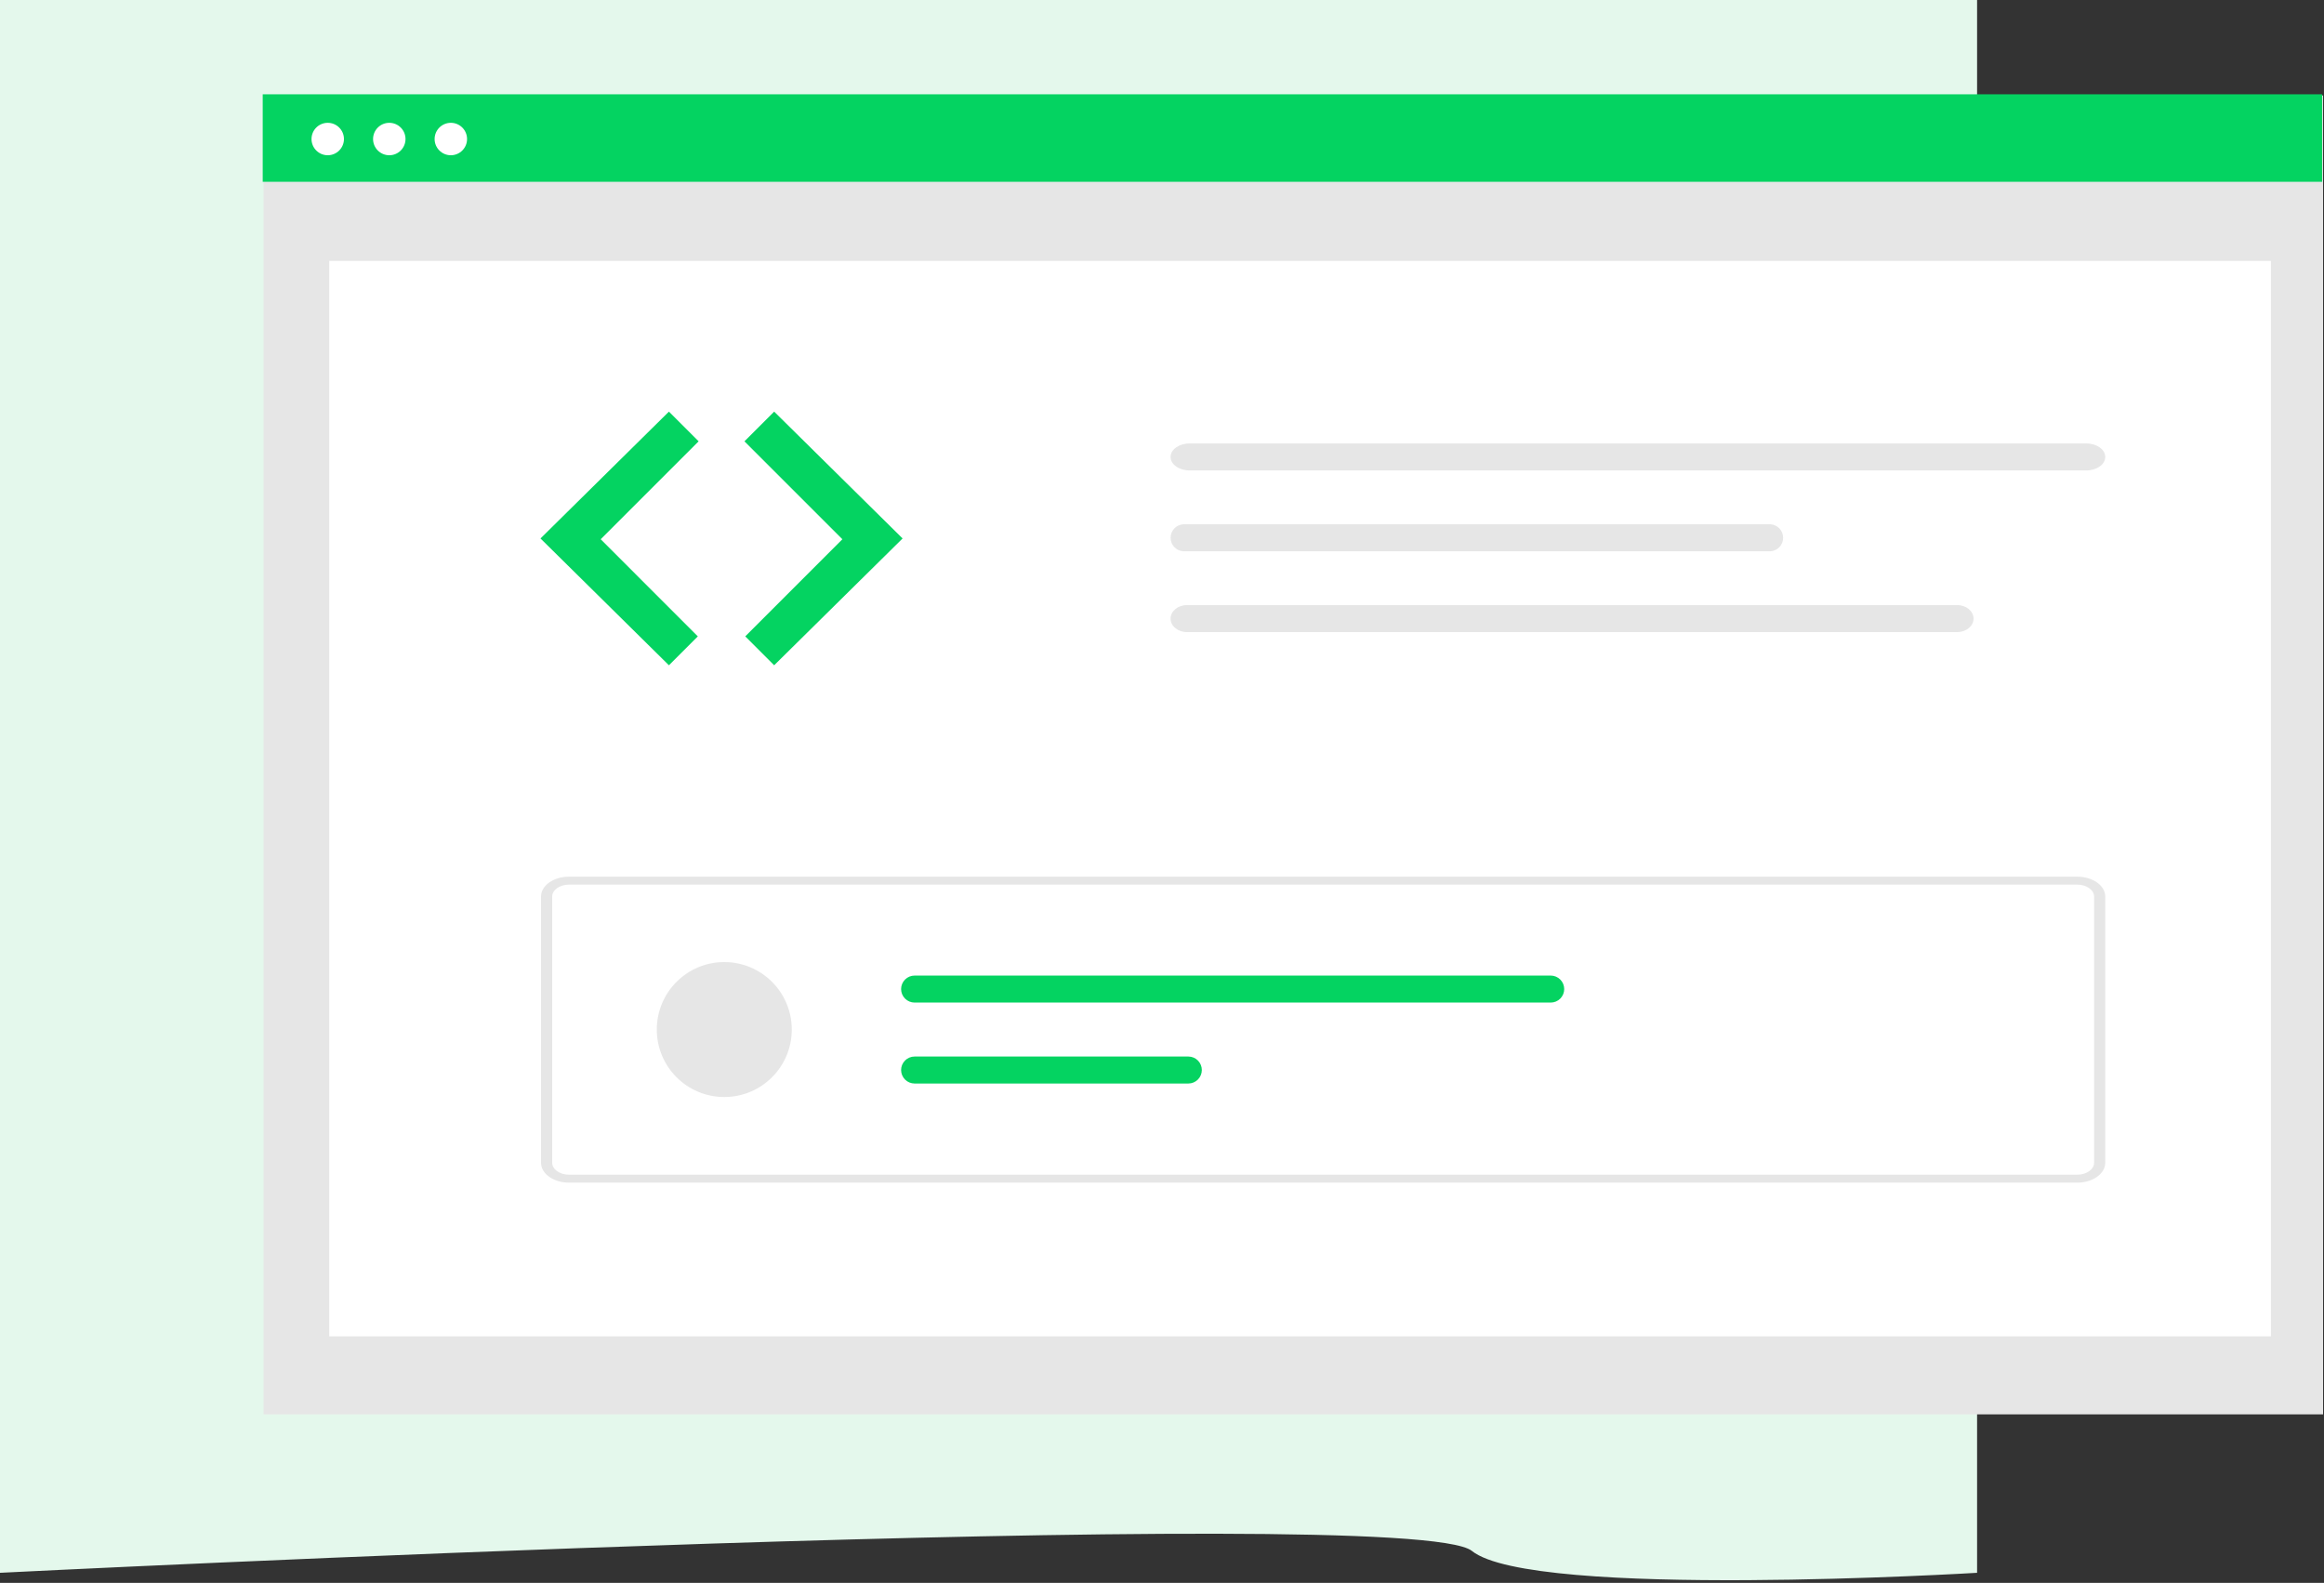 <svg width="690" height="470" viewBox="0 0 690 470" fill="none" xmlns="http://www.w3.org/2000/svg">
<rect x="0" y="0" width="690" height="470" fill="#333333" stroke="none"/>
<path d="M0 0C229.238 0 357.762 0 587 0V467C587 467 455 475 437 460.5C419 446 0 467 0 467V0Z" fill="#E4F8EC"/>
<path d="M279.08 417V409.128H283.616V409.968H280.076V412.44H283.064V413.292H280.076V416.148H283.736V417H279.08ZM285.312 417V411.168H286.128L286.212 412.008H286.248C286.528 411.728 286.82 411.496 287.124 411.312C287.436 411.12 287.796 411.024 288.204 411.024C288.82 411.024 289.268 411.216 289.548 411.6C289.836 411.984 289.98 412.552 289.98 413.304V417H288.996V413.436C288.996 412.884 288.908 412.488 288.732 412.248C288.556 412 288.276 411.876 287.892 411.876C287.588 411.876 287.32 411.952 287.088 412.104C286.856 412.256 286.592 412.48 286.296 412.776V417H285.312ZM293.711 417.144C293.399 417.144 293.135 417.096 292.919 417C292.711 416.904 292.539 416.772 292.403 416.604C292.275 416.436 292.183 416.232 292.127 415.992C292.071 415.752 292.043 415.488 292.043 415.2V411.972H291.179V411.228L292.091 411.168L292.211 409.536H293.039V411.168H294.611V411.972H293.039V415.212C293.039 415.572 293.103 415.852 293.231 416.052C293.367 416.244 293.603 416.34 293.939 416.34C294.043 416.34 294.155 416.324 294.275 416.292C294.395 416.26 294.503 416.224 294.599 416.184L294.791 416.928C294.631 416.984 294.455 417.032 294.263 417.072C294.079 417.12 293.895 417.144 293.711 417.144ZM295.929 417V411.168H296.745L296.829 412.224H296.865C297.065 411.856 297.305 411.564 297.585 411.348C297.873 411.132 298.185 411.024 298.521 411.024C298.753 411.024 298.961 411.064 299.145 411.144L298.953 412.008C298.857 411.976 298.769 411.952 298.689 411.936C298.609 411.92 298.509 411.912 298.389 411.912C298.141 411.912 297.881 412.012 297.609 412.212C297.345 412.412 297.113 412.76 296.913 413.256V417H295.929ZM301.141 417.144C300.653 417.144 300.245 417 299.917 416.712C299.597 416.424 299.437 416.016 299.437 415.488C299.437 414.848 299.721 414.36 300.289 414.024C300.857 413.68 301.765 413.44 303.013 413.304C303.013 413.12 302.993 412.94 302.953 412.764C302.921 412.588 302.861 412.432 302.773 412.296C302.685 412.16 302.561 412.052 302.401 411.972C302.249 411.884 302.053 411.84 301.812 411.84C301.477 411.84 301.161 411.904 300.865 412.032C300.569 412.16 300.305 412.304 300.073 412.464L299.689 411.78C299.961 411.604 300.293 411.436 300.685 411.276C301.077 411.108 301.509 411.024 301.98 411.024C302.693 411.024 303.209 411.244 303.529 411.684C303.849 412.116 304.009 412.696 304.009 413.424V417H303.193L303.109 416.304H303.073C302.793 416.536 302.493 416.736 302.173 416.904C301.853 417.064 301.509 417.144 301.141 417.144ZM301.429 416.352C301.709 416.352 301.973 416.288 302.221 416.16C302.469 416.024 302.733 415.828 303.013 415.572V413.952C302.525 414.016 302.113 414.092 301.777 414.18C301.449 414.268 301.181 414.372 300.973 414.492C300.773 414.612 300.625 414.752 300.529 414.912C300.441 415.064 300.396 415.232 300.396 415.416C300.396 415.752 300.497 415.992 300.697 416.136C300.897 416.28 301.141 416.352 301.429 416.352ZM305.843 417V411.168H306.659L306.743 412.224H306.779C306.979 411.856 307.219 411.564 307.499 411.348C307.787 411.132 308.099 411.024 308.435 411.024C308.667 411.024 308.875 411.064 309.059 411.144L308.867 412.008C308.771 411.976 308.683 411.952 308.603 411.936C308.523 411.92 308.423 411.912 308.303 411.912C308.055 411.912 307.795 412.012 307.523 412.212C307.259 412.412 307.027 412.76 306.827 413.256V417H305.843Z" fill="white"/>
<path d="M689.723 28.347H78.262V419.954H689.723V28.347Z" fill="#E6E6E6"/>
<path d="M674.238 77.464H97.746V396.786H674.238V77.464Z" fill="white"/>
<path d="M689.461 28H78V53.977H689.461V28Z" fill="#04D361"/>
<path d="M97.305 46.096C99.964 46.096 102.12 43.94 102.12 41.281C102.12 38.622 99.964 36.466 97.305 36.466C94.646 36.466 92.49 38.622 92.49 41.281C92.49 43.94 94.646 46.096 97.305 46.096Z" fill="white"/>
<path d="M115.58 46.096C118.239 46.096 120.395 43.94 120.395 41.281C120.395 38.622 118.239 36.466 115.58 36.466C112.921 36.466 110.765 38.622 110.765 41.281C110.765 43.94 112.921 46.096 115.58 46.096Z" fill="white"/>
<path d="M133.855 46.096C136.514 46.096 138.67 43.94 138.67 41.281C138.67 38.622 136.514 36.466 133.855 36.466C131.196 36.466 129.04 38.622 129.04 41.281C129.04 43.94 131.196 46.096 133.855 46.096Z" fill="white"/>
<path d="M198.605 122.221L160.472 159.878L198.605 197.534L207.185 188.954L178.35 160.115L207.426 131.039L198.605 122.221Z" fill="#04D361"/>
<path d="M229.85 122.221L267.982 159.878L229.85 197.534L221.27 188.954L250.107 160.116L221.029 131.039L229.85 122.221Z" fill="#04D361"/>
<path d="M353.194 131.671C350.075 131.671 347.547 133.465 347.547 135.677C347.547 137.889 350.075 139.683 353.194 139.683H619.408C622.527 139.683 625.055 137.889 625.055 135.677C625.055 133.465 622.527 131.671 619.408 131.671H353.194Z" fill="#E6E6E6"/>
<path d="M616.761 351.15H168.923C164.345 351.15 160.635 348.507 160.63 345.25V266.208C160.635 262.951 164.345 260.308 168.923 260.308H616.761C621.339 260.308 625.049 262.951 625.054 266.208V345.249C625.05 348.506 621.339 351.146 616.761 351.15ZM168.923 262.666C166.176 262.666 163.95 264.252 163.947 266.206V345.247C163.947 347.201 166.176 348.785 168.923 348.787H616.761C619.508 348.787 621.734 347.201 621.737 345.247V266.208C621.737 264.254 619.508 262.67 616.761 262.668L168.923 262.666Z" fill="#E6E6E6"/>
<path d="M215.04 325.731C226.106 325.731 235.076 316.761 235.076 305.695C235.076 294.629 226.106 285.659 215.04 285.659C203.974 285.659 195.004 294.629 195.004 305.695C195.004 316.761 203.974 325.731 215.04 325.731Z" fill="#E6E6E6"/>
<path d="M271.55 289.671C270.488 289.67 269.468 290.09 268.716 290.841C267.964 291.591 267.54 292.609 267.539 293.672C267.537 294.734 267.958 295.754 268.708 296.506C269.459 297.258 270.477 297.682 271.54 297.683H460.411C461.473 297.683 462.492 297.261 463.244 296.51C463.995 295.758 464.417 294.739 464.417 293.677C464.417 292.615 463.995 291.596 463.244 290.844C462.492 290.093 461.473 289.671 460.411 289.671H271.55Z" fill="#04D361"/>
<path d="M271.55 313.708C271.024 313.707 270.503 313.81 270.017 314.011C269.53 314.212 269.088 314.506 268.716 314.878C267.964 315.628 267.54 316.646 267.539 317.709C267.537 318.771 267.958 319.791 268.708 320.543C269.459 321.295 270.477 321.719 271.54 321.72H352.816C353.878 321.721 354.898 321.301 355.65 320.55C356.402 319.8 356.826 318.782 356.827 317.719C356.829 316.657 356.408 315.637 355.658 314.885C354.907 314.133 353.889 313.709 352.826 313.708H271.55Z" fill="#04D361"/>
<path d="M351.25 155.671C350.243 155.752 349.304 156.209 348.619 156.952C347.934 157.694 347.554 158.667 347.554 159.677C347.554 160.687 347.934 161.66 348.619 162.402C349.304 163.145 350.243 163.602 351.25 163.683H525.72C526.727 163.602 527.666 163.145 528.351 162.402C529.036 161.66 529.416 160.687 529.416 159.677C529.416 158.667 529.036 157.694 528.351 156.952C527.666 156.209 526.727 155.752 525.72 155.671H351.25Z" fill="#E6E6E6"/>
<path d="M352.398 179.671C349.719 179.671 347.547 181.465 347.547 183.677C347.547 185.889 349.719 187.683 352.398 187.683H581.098C583.777 187.683 585.949 185.889 585.949 183.677C585.949 181.465 583.777 179.671 581.098 179.671H352.398Z" fill="#E6E6E6"/>
</svg>
